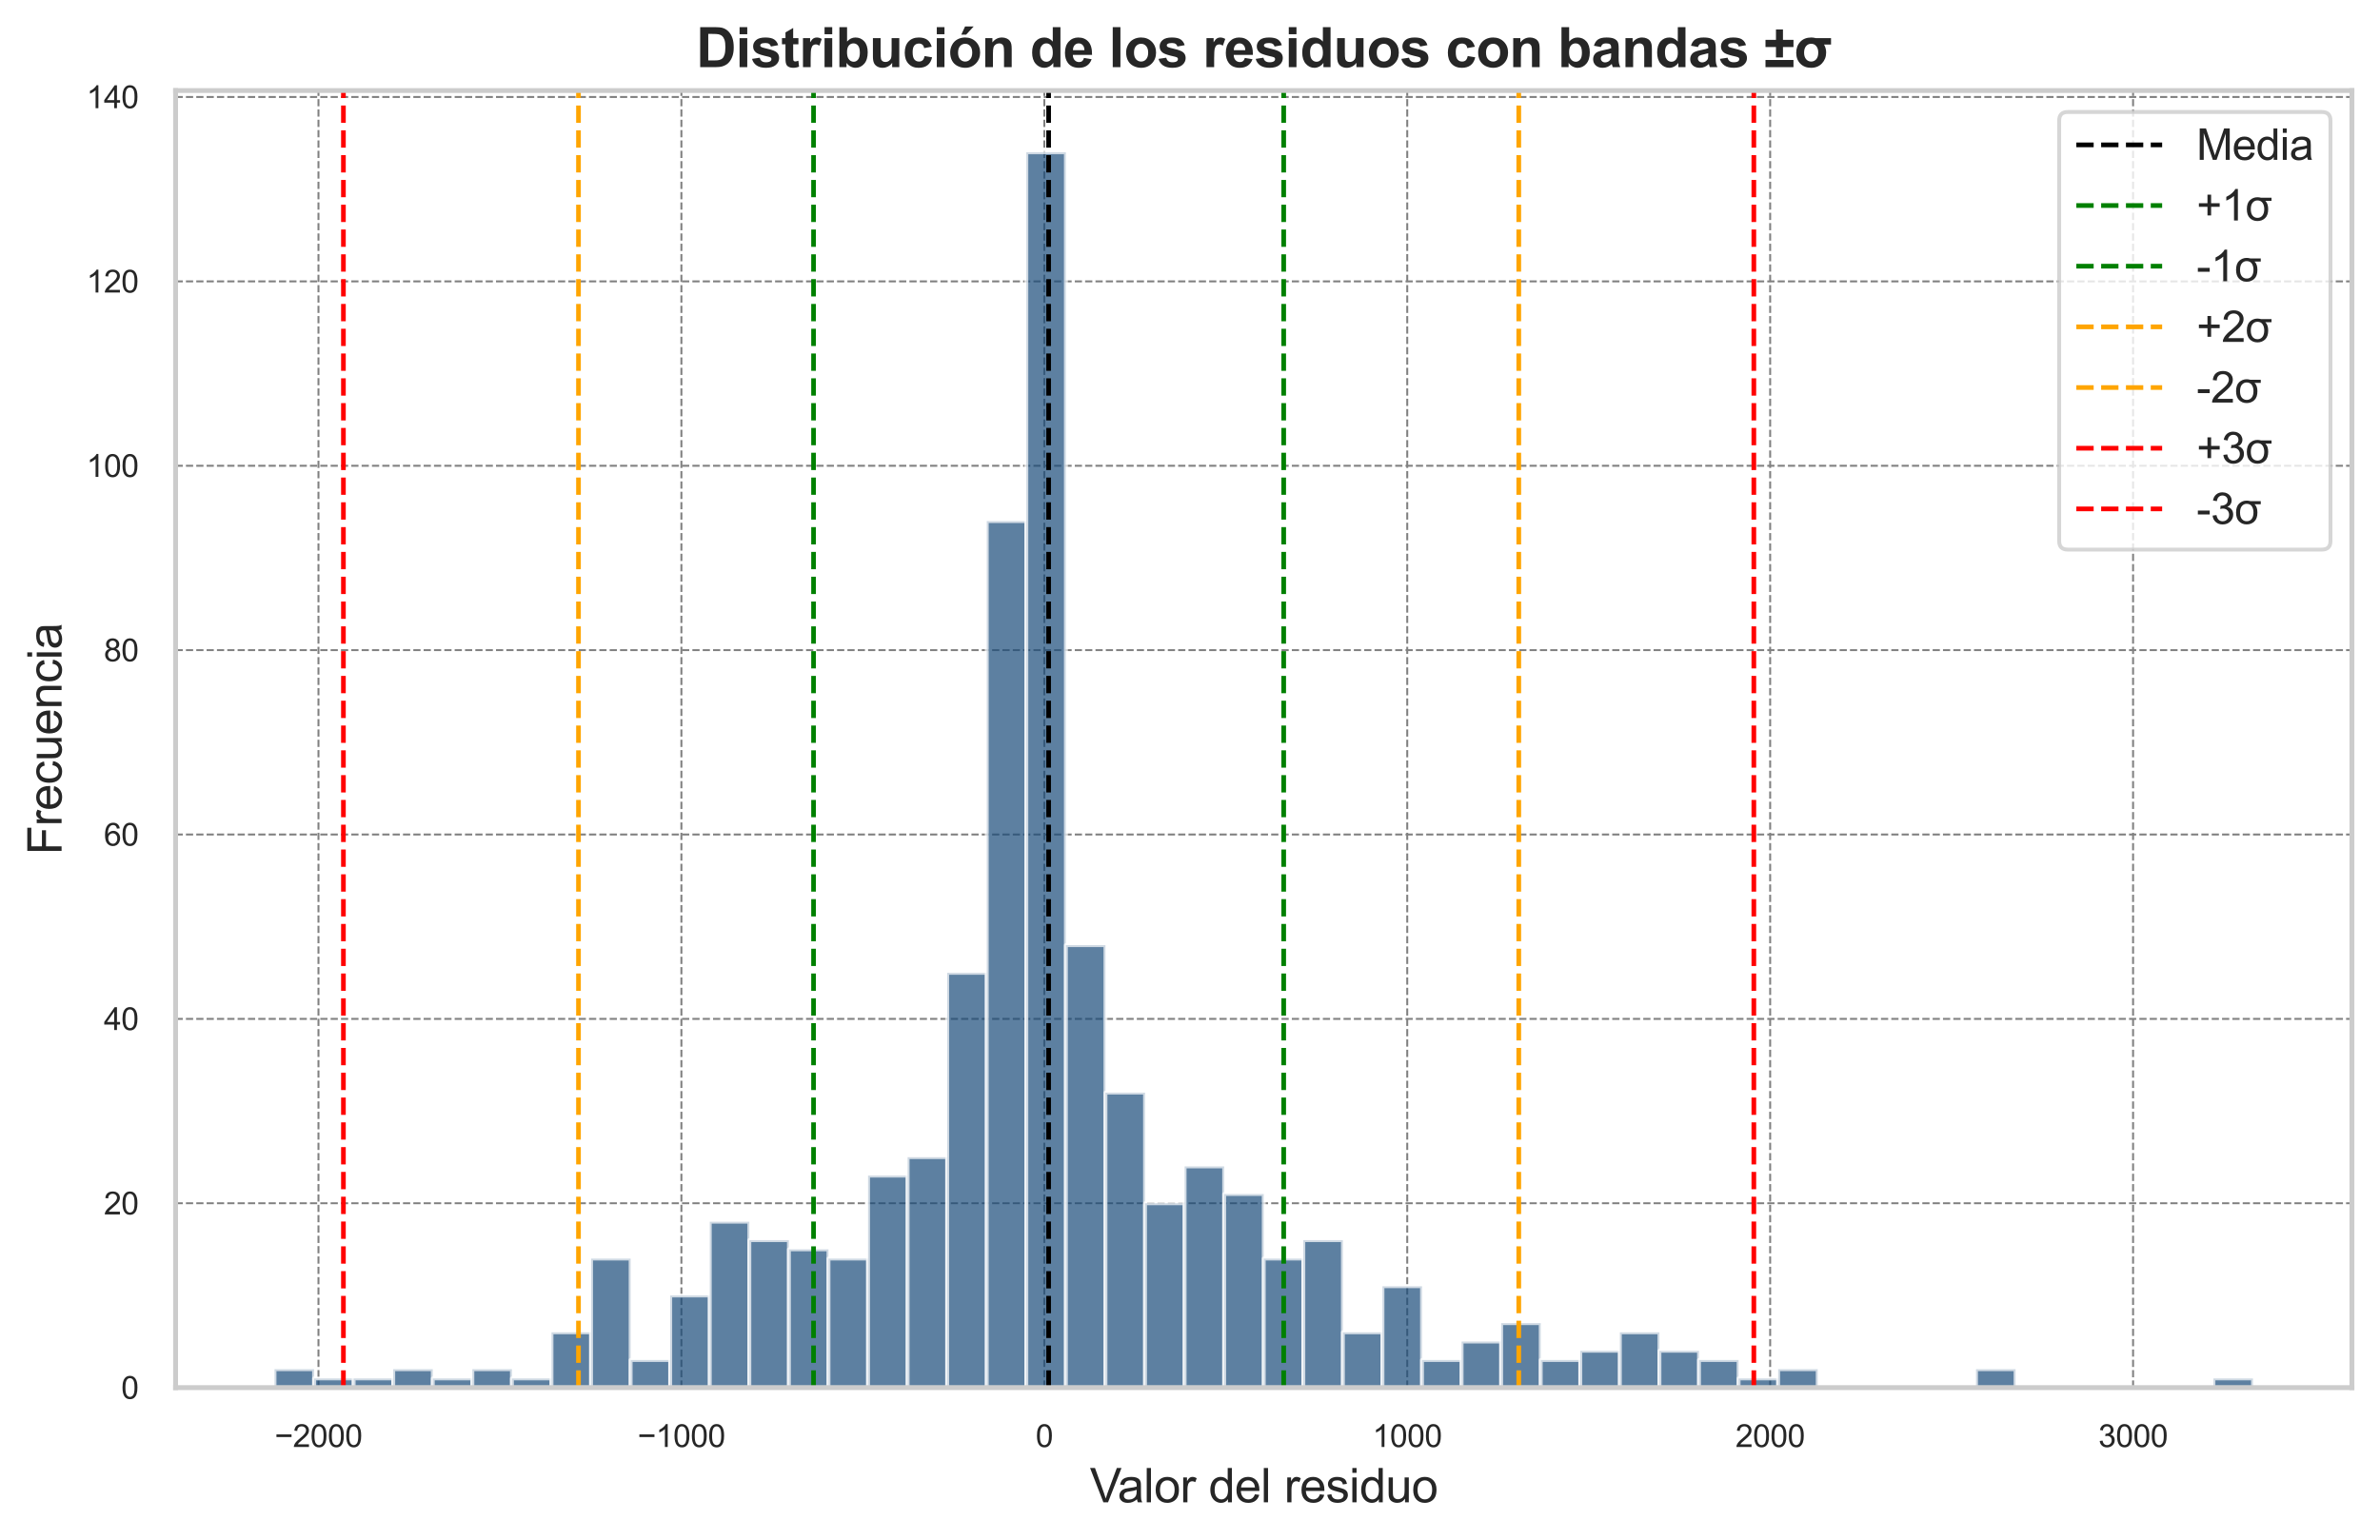 <?xml version="1.0" encoding="utf-8" standalone="no"?>
<!DOCTYPE svg PUBLIC "-//W3C//DTD SVG 1.1//EN"
  "http://www.w3.org/Graphics/SVG/1.1/DTD/svg11.dtd">
<svg xmlns:xlink="http://www.w3.org/1999/xlink" width="610.221pt" height="394.852pt" viewBox="0 0 610.221 394.852" xmlns="http://www.w3.org/2000/svg" version="1.1">
 <defs>
  <style type="text/css">*{stroke-linejoin: round; stroke-linecap: butt}</style>
 </defs>
 <g id="figure_1">
  <g id="patch_1">
   <path d="M 0 394.852 
L 610.221 394.852 
L 610.221 0 
L 0 0 
z
" style="fill: #ffffff"/>
  </g>
  <g id="axes_1">
   <g id="patch_2">
    <path d="M 45.021 355.861 
L 603.021 355.861 
L 603.021 23.221 
L 45.021 23.221 
z
" style="fill: #ffffff"/>
   </g>
   <g id="matplotlib.axis_1">
    <g id="xtick_1">
     <g id="line2d_1">
      <path d="M 81.655 355.861 
L 81.655 23.221 
" clip-path="url(#p33d69bfd7a)" style="fill: none; stroke-dasharray: 1.85,0.8; stroke-dashoffset: 0; stroke: #808080; stroke-width: 0.5"/>
     </g>
     <g id="text_1">
      <!-- −2000 -->
      <g style="fill: #262626" transform="translate(70.422 371.087) scale(0.08 -0.08)">
       <defs>
        <path id="ArialMT-2212" d="M 3381 1997 
L 356 1997 
L 356 2522 
L 3381 2522 
L 3381 1997 
z
" transform="scale(0.016)"/>
        <path id="ArialMT-32" d="M 3222 541 
L 3222 0 
L 194 0 
Q 188 203 259 391 
Q 375 700 629 1000 
Q 884 1300 1366 1694 
Q 2113 2306 2375 2664 
Q 2638 3022 2638 3341 
Q 2638 3675 2398 3904 
Q 2159 4134 1775 4134 
Q 1369 4134 1125 3890 
Q 881 3647 878 3216 
L 300 3275 
Q 359 3922 746 4261 
Q 1134 4600 1788 4600 
Q 2447 4600 2831 4234 
Q 3216 3869 3216 3328 
Q 3216 3053 3103 2787 
Q 2991 2522 2730 2228 
Q 2469 1934 1863 1422 
Q 1356 997 1212 845 
Q 1069 694 975 541 
L 3222 541 
z
" transform="scale(0.016)"/>
        <path id="ArialMT-30" d="M 266 2259 
Q 266 3072 433 3567 
Q 600 4063 929 4331 
Q 1259 4600 1759 4600 
Q 2128 4600 2406 4451 
Q 2684 4303 2865 4023 
Q 3047 3744 3150 3342 
Q 3253 2941 3253 2259 
Q 3253 1453 3087 958 
Q 2922 463 2592 192 
Q 2263 -78 1759 -78 
Q 1097 -78 719 397 
Q 266 969 266 2259 
z
M 844 2259 
Q 844 1131 1108 757 
Q 1372 384 1759 384 
Q 2147 384 2411 759 
Q 2675 1134 2675 2259 
Q 2675 3391 2411 3762 
Q 2147 4134 1753 4134 
Q 1366 4134 1134 3806 
Q 844 3388 844 2259 
z
" transform="scale(0.016)"/>
       </defs>
       <use xlink:href="#ArialMT-2212"/>
       <use xlink:href="#ArialMT-32" x="58.398"/>
       <use xlink:href="#ArialMT-30" x="114.014"/>
       <use xlink:href="#ArialMT-30" x="169.629"/>
       <use xlink:href="#ArialMT-30" x="225.244"/>
      </g>
     </g>
    </g>
    <g id="xtick_2">
     <g id="line2d_2">
      <path d="M 174.707 355.861 
L 174.707 23.221 
" clip-path="url(#p33d69bfd7a)" style="fill: none; stroke-dasharray: 1.85,0.8; stroke-dashoffset: 0; stroke: #808080; stroke-width: 0.5"/>
     </g>
     <g id="text_2">
      <!-- −1000 -->
      <g style="fill: #262626" transform="translate(163.473 371.087) scale(0.08 -0.08)">
       <defs>
        <path id="ArialMT-31" d="M 2384 0 
L 1822 0 
L 1822 3584 
Q 1619 3391 1289 3197 
Q 959 3003 697 2906 
L 697 3450 
Q 1169 3672 1522 3987 
Q 1875 4303 2022 4600 
L 2384 4600 
L 2384 0 
z
" transform="scale(0.016)"/>
       </defs>
       <use xlink:href="#ArialMT-2212"/>
       <use xlink:href="#ArialMT-31" x="58.398"/>
       <use xlink:href="#ArialMT-30" x="114.014"/>
       <use xlink:href="#ArialMT-30" x="169.629"/>
       <use xlink:href="#ArialMT-30" x="225.244"/>
      </g>
     </g>
    </g>
    <g id="xtick_3">
     <g id="line2d_3">
      <path d="M 267.758 355.861 
L 267.758 23.221 
" clip-path="url(#p33d69bfd7a)" style="fill: none; stroke-dasharray: 1.85,0.8; stroke-dashoffset: 0; stroke: #808080; stroke-width: 0.5"/>
     </g>
     <g id="text_3">
      <!-- 0 -->
      <g style="fill: #262626" transform="translate(265.533 371.087) scale(0.08 -0.08)">
       <use xlink:href="#ArialMT-30"/>
      </g>
     </g>
    </g>
    <g id="xtick_4">
     <g id="line2d_4">
      <path d="M 360.809 355.861 
L 360.809 23.221 
" clip-path="url(#p33d69bfd7a)" style="fill: none; stroke-dasharray: 1.85,0.8; stroke-dashoffset: 0; stroke: #808080; stroke-width: 0.5"/>
     </g>
     <g id="text_4">
      <!-- 1000 -->
      <g style="fill: #262626" transform="translate(351.911 371.087) scale(0.08 -0.08)">
       <use xlink:href="#ArialMT-31"/>
       <use xlink:href="#ArialMT-30" x="55.615"/>
       <use xlink:href="#ArialMT-30" x="111.23"/>
       <use xlink:href="#ArialMT-30" x="166.846"/>
      </g>
     </g>
    </g>
    <g id="xtick_5">
     <g id="line2d_5">
      <path d="M 453.86 355.861 
L 453.86 23.221 
" clip-path="url(#p33d69bfd7a)" style="fill: none; stroke-dasharray: 1.85,0.8; stroke-dashoffset: 0; stroke: #808080; stroke-width: 0.5"/>
     </g>
     <g id="text_5">
      <!-- 2000 -->
      <g style="fill: #262626" transform="translate(444.962 371.087) scale(0.08 -0.08)">
       <use xlink:href="#ArialMT-32"/>
       <use xlink:href="#ArialMT-30" x="55.615"/>
       <use xlink:href="#ArialMT-30" x="111.23"/>
       <use xlink:href="#ArialMT-30" x="166.846"/>
      </g>
     </g>
    </g>
    <g id="xtick_6">
     <g id="line2d_6">
      <path d="M 546.911 355.861 
L 546.911 23.221 
" clip-path="url(#p33d69bfd7a)" style="fill: none; stroke-dasharray: 1.85,0.8; stroke-dashoffset: 0; stroke: #808080; stroke-width: 0.5"/>
     </g>
     <g id="text_6">
      <!-- 3000 -->
      <g style="fill: #262626" transform="translate(538.014 371.087) scale(0.08 -0.08)">
       <defs>
        <path id="ArialMT-33" d="M 269 1209 
L 831 1284 
Q 928 806 1161 595 
Q 1394 384 1728 384 
Q 2125 384 2398 659 
Q 2672 934 2672 1341 
Q 2672 1728 2419 1979 
Q 2166 2231 1775 2231 
Q 1616 2231 1378 2169 
L 1441 2663 
Q 1497 2656 1531 2656 
Q 1891 2656 2178 2843 
Q 2466 3031 2466 3422 
Q 2466 3731 2256 3934 
Q 2047 4138 1716 4138 
Q 1388 4138 1169 3931 
Q 950 3725 888 3313 
L 325 3413 
Q 428 3978 793 4289 
Q 1159 4600 1703 4600 
Q 2078 4600 2393 4439 
Q 2709 4278 2876 4000 
Q 3044 3722 3044 3409 
Q 3044 3113 2884 2869 
Q 2725 2625 2413 2481 
Q 2819 2388 3044 2092 
Q 3269 1797 3269 1353 
Q 3269 753 2831 336 
Q 2394 -81 1725 -81 
Q 1122 -81 723 278 
Q 325 638 269 1209 
z
" transform="scale(0.016)"/>
       </defs>
       <use xlink:href="#ArialMT-33"/>
       <use xlink:href="#ArialMT-30" x="55.615"/>
       <use xlink:href="#ArialMT-30" x="111.23"/>
       <use xlink:href="#ArialMT-30" x="166.846"/>
      </g>
     </g>
    </g>
    <g id="text_7">
     <!-- Valor del residuo -->
     <g style="fill: #262626" transform="translate(279.44 385.267) scale(0.12 -0.12)">
      <defs>
       <path id="ArialMT-56" d="M 1803 0 
L 28 4581 
L 684 4581 
L 1875 1253 
Q 2019 853 2116 503 
Q 2222 878 2363 1253 
L 3600 4581 
L 4219 4581 
L 2425 0 
L 1803 0 
z
" transform="scale(0.016)"/>
       <path id="ArialMT-61" d="M 2588 409 
Q 2275 144 1986 34 
Q 1697 -75 1366 -75 
Q 819 -75 525 192 
Q 231 459 231 875 
Q 231 1119 342 1320 
Q 453 1522 633 1644 
Q 813 1766 1038 1828 
Q 1203 1872 1538 1913 
Q 2219 1994 2541 2106 
Q 2544 2222 2544 2253 
Q 2544 2597 2384 2738 
Q 2169 2928 1744 2928 
Q 1347 2928 1158 2789 
Q 969 2650 878 2297 
L 328 2372 
Q 403 2725 575 2942 
Q 747 3159 1072 3276 
Q 1397 3394 1825 3394 
Q 2250 3394 2515 3294 
Q 2781 3194 2906 3042 
Q 3031 2891 3081 2659 
Q 3109 2516 3109 2141 
L 3109 1391 
Q 3109 606 3145 398 
Q 3181 191 3288 0 
L 2700 0 
Q 2613 175 2588 409 
z
M 2541 1666 
Q 2234 1541 1622 1453 
Q 1275 1403 1131 1340 
Q 988 1278 909 1158 
Q 831 1038 831 891 
Q 831 666 1001 516 
Q 1172 366 1500 366 
Q 1825 366 2078 508 
Q 2331 650 2450 897 
Q 2541 1088 2541 1459 
L 2541 1666 
z
" transform="scale(0.016)"/>
       <path id="ArialMT-6c" d="M 409 0 
L 409 4581 
L 972 4581 
L 972 0 
L 409 0 
z
" transform="scale(0.016)"/>
       <path id="ArialMT-6f" d="M 213 1659 
Q 213 2581 725 3025 
Q 1153 3394 1769 3394 
Q 2453 3394 2887 2945 
Q 3322 2497 3322 1706 
Q 3322 1066 3130 698 
Q 2938 331 2570 128 
Q 2203 -75 1769 -75 
Q 1072 -75 642 372 
Q 213 819 213 1659 
z
M 791 1659 
Q 791 1022 1069 705 
Q 1347 388 1769 388 
Q 2188 388 2466 706 
Q 2744 1025 2744 1678 
Q 2744 2294 2464 2611 
Q 2184 2928 1769 2928 
Q 1347 2928 1069 2612 
Q 791 2297 791 1659 
z
" transform="scale(0.016)"/>
       <path id="ArialMT-72" d="M 416 0 
L 416 3319 
L 922 3319 
L 922 2816 
Q 1116 3169 1280 3281 
Q 1444 3394 1641 3394 
Q 1925 3394 2219 3213 
L 2025 2691 
Q 1819 2813 1613 2813 
Q 1428 2813 1281 2702 
Q 1134 2591 1072 2394 
Q 978 2094 978 1738 
L 978 0 
L 416 0 
z
" transform="scale(0.016)"/>
       <path id="ArialMT-20" transform="scale(0.016)"/>
       <path id="ArialMT-64" d="M 2575 0 
L 2575 419 
Q 2259 -75 1647 -75 
Q 1250 -75 917 144 
Q 584 363 401 755 
Q 219 1147 219 1656 
Q 219 2153 384 2558 
Q 550 2963 881 3178 
Q 1213 3394 1622 3394 
Q 1922 3394 2156 3267 
Q 2391 3141 2538 2938 
L 2538 4581 
L 3097 4581 
L 3097 0 
L 2575 0 
z
M 797 1656 
Q 797 1019 1065 703 
Q 1334 388 1700 388 
Q 2069 388 2326 689 
Q 2584 991 2584 1609 
Q 2584 2291 2321 2609 
Q 2059 2928 1675 2928 
Q 1300 2928 1048 2622 
Q 797 2316 797 1656 
z
" transform="scale(0.016)"/>
       <path id="ArialMT-65" d="M 2694 1069 
L 3275 997 
Q 3138 488 2766 206 
Q 2394 -75 1816 -75 
Q 1088 -75 661 373 
Q 234 822 234 1631 
Q 234 2469 665 2931 
Q 1097 3394 1784 3394 
Q 2450 3394 2872 2941 
Q 3294 2488 3294 1666 
Q 3294 1616 3291 1516 
L 816 1516 
Q 847 969 1125 678 
Q 1403 388 1819 388 
Q 2128 388 2347 550 
Q 2566 713 2694 1069 
z
M 847 1978 
L 2700 1978 
Q 2663 2397 2488 2606 
Q 2219 2931 1791 2931 
Q 1403 2931 1139 2672 
Q 875 2413 847 1978 
z
" transform="scale(0.016)"/>
       <path id="ArialMT-73" d="M 197 991 
L 753 1078 
Q 800 744 1014 566 
Q 1228 388 1613 388 
Q 2000 388 2187 545 
Q 2375 703 2375 916 
Q 2375 1106 2209 1216 
Q 2094 1291 1634 1406 
Q 1016 1563 777 1677 
Q 538 1791 414 1992 
Q 291 2194 291 2438 
Q 291 2659 392 2848 
Q 494 3038 669 3163 
Q 800 3259 1026 3326 
Q 1253 3394 1513 3394 
Q 1903 3394 2198 3281 
Q 2494 3169 2634 2976 
Q 2775 2784 2828 2463 
L 2278 2388 
Q 2241 2644 2061 2787 
Q 1881 2931 1553 2931 
Q 1166 2931 1000 2803 
Q 834 2675 834 2503 
Q 834 2394 903 2306 
Q 972 2216 1119 2156 
Q 1203 2125 1616 2013 
Q 2213 1853 2448 1751 
Q 2684 1650 2818 1456 
Q 2953 1263 2953 975 
Q 2953 694 2789 445 
Q 2625 197 2315 61 
Q 2006 -75 1616 -75 
Q 969 -75 630 194 
Q 291 463 197 991 
z
" transform="scale(0.016)"/>
       <path id="ArialMT-69" d="M 425 3934 
L 425 4581 
L 988 4581 
L 988 3934 
L 425 3934 
z
M 425 0 
L 425 3319 
L 988 3319 
L 988 0 
L 425 0 
z
" transform="scale(0.016)"/>
       <path id="ArialMT-75" d="M 2597 0 
L 2597 488 
Q 2209 -75 1544 -75 
Q 1250 -75 995 37 
Q 741 150 617 320 
Q 494 491 444 738 
Q 409 903 409 1263 
L 409 3319 
L 972 3319 
L 972 1478 
Q 972 1038 1006 884 
Q 1059 663 1231 536 
Q 1403 409 1656 409 
Q 1909 409 2131 539 
Q 2353 669 2445 892 
Q 2538 1116 2538 1541 
L 2538 3319 
L 3100 3319 
L 3100 0 
L 2597 0 
z
" transform="scale(0.016)"/>
      </defs>
      <use xlink:href="#ArialMT-56"/>
      <use xlink:href="#ArialMT-61" x="59.324"/>
      <use xlink:href="#ArialMT-6c" x="114.939"/>
      <use xlink:href="#ArialMT-6f" x="137.156"/>
      <use xlink:href="#ArialMT-72" x="192.771"/>
      <use xlink:href="#ArialMT-20" x="226.072"/>
      <use xlink:href="#ArialMT-64" x="253.855"/>
      <use xlink:href="#ArialMT-65" x="309.471"/>
      <use xlink:href="#ArialMT-6c" x="365.086"/>
      <use xlink:href="#ArialMT-20" x="387.303"/>
      <use xlink:href="#ArialMT-72" x="415.086"/>
      <use xlink:href="#ArialMT-65" x="448.387"/>
      <use xlink:href="#ArialMT-73" x="504.002"/>
      <use xlink:href="#ArialMT-69" x="554.002"/>
      <use xlink:href="#ArialMT-64" x="576.219"/>
      <use xlink:href="#ArialMT-75" x="631.834"/>
      <use xlink:href="#ArialMT-6f" x="687.449"/>
     </g>
    </g>
   </g>
   <g id="matplotlib.axis_2">
    <g id="ytick_1">
     <g id="line2d_7">
      <path d="M 45.021 355.861 
L 603.021 355.861 
" clip-path="url(#p33d69bfd7a)" style="fill: none; stroke-dasharray: 1.85,0.8; stroke-dashoffset: 0; stroke: #808080; stroke-width: 0.5"/>
     </g>
     <g id="text_8">
      <!-- 0 -->
      <g style="fill: #262626" transform="translate(31.072 358.724) scale(0.08 -0.08)">
       <use xlink:href="#ArialMT-30"/>
      </g>
     </g>
    </g>
    <g id="ytick_2">
     <g id="line2d_8">
      <path d="M 45.021 308.577 
L 603.021 308.577 
" clip-path="url(#p33d69bfd7a)" style="fill: none; stroke-dasharray: 1.85,0.8; stroke-dashoffset: 0; stroke: #808080; stroke-width: 0.5"/>
     </g>
     <g id="text_9">
      <!-- 20 -->
      <g style="fill: #262626" transform="translate(26.623 311.44) scale(0.08 -0.08)">
       <use xlink:href="#ArialMT-32"/>
       <use xlink:href="#ArialMT-30" x="55.615"/>
      </g>
     </g>
    </g>
    <g id="ytick_3">
     <g id="line2d_9">
      <path d="M 45.021 261.294 
L 603.021 261.294 
" clip-path="url(#p33d69bfd7a)" style="fill: none; stroke-dasharray: 1.85,0.8; stroke-dashoffset: 0; stroke: #808080; stroke-width: 0.5"/>
     </g>
     <g id="text_10">
      <!-- 40 -->
      <g style="fill: #262626" transform="translate(26.623 264.157) scale(0.08 -0.08)">
       <defs>
        <path id="ArialMT-34" d="M 2069 0 
L 2069 1097 
L 81 1097 
L 81 1613 
L 2172 4581 
L 2631 4581 
L 2631 1613 
L 3250 1613 
L 3250 1097 
L 2631 1097 
L 2631 0 
L 2069 0 
z
M 2069 1613 
L 2069 3678 
L 634 1613 
L 2069 1613 
z
" transform="scale(0.016)"/>
       </defs>
       <use xlink:href="#ArialMT-34"/>
       <use xlink:href="#ArialMT-30" x="55.615"/>
      </g>
     </g>
    </g>
    <g id="ytick_4">
     <g id="line2d_10">
      <path d="M 45.021 214.01 
L 603.021 214.01 
" clip-path="url(#p33d69bfd7a)" style="fill: none; stroke-dasharray: 1.85,0.8; stroke-dashoffset: 0; stroke: #808080; stroke-width: 0.5"/>
     </g>
     <g id="text_11">
      <!-- 60 -->
      <g style="fill: #262626" transform="translate(26.623 216.873) scale(0.08 -0.08)">
       <defs>
        <path id="ArialMT-36" d="M 3184 3459 
L 2625 3416 
Q 2550 3747 2413 3897 
Q 2184 4138 1850 4138 
Q 1581 4138 1378 3988 
Q 1113 3794 959 3422 
Q 806 3050 800 2363 
Q 1003 2672 1297 2822 
Q 1591 2972 1913 2972 
Q 2475 2972 2870 2558 
Q 3266 2144 3266 1488 
Q 3266 1056 3080 686 
Q 2894 316 2569 119 
Q 2244 -78 1831 -78 
Q 1128 -78 684 439 
Q 241 956 241 2144 
Q 241 3472 731 4075 
Q 1159 4600 1884 4600 
Q 2425 4600 2770 4297 
Q 3116 3994 3184 3459 
z
M 888 1484 
Q 888 1194 1011 928 
Q 1134 663 1356 523 
Q 1578 384 1822 384 
Q 2178 384 2434 671 
Q 2691 959 2691 1453 
Q 2691 1928 2437 2201 
Q 2184 2475 1800 2475 
Q 1419 2475 1153 2201 
Q 888 1928 888 1484 
z
" transform="scale(0.016)"/>
       </defs>
       <use xlink:href="#ArialMT-36"/>
       <use xlink:href="#ArialMT-30" x="55.615"/>
      </g>
     </g>
    </g>
    <g id="ytick_5">
     <g id="line2d_11">
      <path d="M 45.021 166.727 
L 603.021 166.727 
" clip-path="url(#p33d69bfd7a)" style="fill: none; stroke-dasharray: 1.85,0.8; stroke-dashoffset: 0; stroke: #808080; stroke-width: 0.5"/>
     </g>
     <g id="text_12">
      <!-- 80 -->
      <g style="fill: #262626" transform="translate(26.623 169.59) scale(0.08 -0.08)">
       <defs>
        <path id="ArialMT-38" d="M 1131 2484 
Q 781 2613 612 2850 
Q 444 3088 444 3419 
Q 444 3919 803 4259 
Q 1163 4600 1759 4600 
Q 2359 4600 2725 4251 
Q 3091 3903 3091 3403 
Q 3091 3084 2923 2848 
Q 2756 2613 2416 2484 
Q 2838 2347 3058 2040 
Q 3278 1734 3278 1309 
Q 3278 722 2862 322 
Q 2447 -78 1769 -78 
Q 1091 -78 675 323 
Q 259 725 259 1325 
Q 259 1772 486 2073 
Q 713 2375 1131 2484 
z
M 1019 3438 
Q 1019 3113 1228 2906 
Q 1438 2700 1772 2700 
Q 2097 2700 2305 2904 
Q 2513 3109 2513 3406 
Q 2513 3716 2298 3927 
Q 2084 4138 1766 4138 
Q 1444 4138 1231 3931 
Q 1019 3725 1019 3438 
z
M 838 1322 
Q 838 1081 952 856 
Q 1066 631 1291 507 
Q 1516 384 1775 384 
Q 2178 384 2440 643 
Q 2703 903 2703 1303 
Q 2703 1709 2433 1975 
Q 2163 2241 1756 2241 
Q 1359 2241 1098 1978 
Q 838 1716 838 1322 
z
" transform="scale(0.016)"/>
       </defs>
       <use xlink:href="#ArialMT-38"/>
       <use xlink:href="#ArialMT-30" x="55.615"/>
      </g>
     </g>
    </g>
    <g id="ytick_6">
     <g id="line2d_12">
      <path d="M 45.021 119.443 
L 603.021 119.443 
" clip-path="url(#p33d69bfd7a)" style="fill: none; stroke-dasharray: 1.85,0.8; stroke-dashoffset: 0; stroke: #808080; stroke-width: 0.5"/>
     </g>
     <g id="text_13">
      <!-- 100 -->
      <g style="fill: #262626" transform="translate(22.174 122.306) scale(0.08 -0.08)">
       <use xlink:href="#ArialMT-31"/>
       <use xlink:href="#ArialMT-30" x="55.615"/>
       <use xlink:href="#ArialMT-30" x="111.23"/>
      </g>
     </g>
    </g>
    <g id="ytick_7">
     <g id="line2d_13">
      <path d="M 45.021 72.159 
L 603.021 72.159 
" clip-path="url(#p33d69bfd7a)" style="fill: none; stroke-dasharray: 1.85,0.8; stroke-dashoffset: 0; stroke: #808080; stroke-width: 0.5"/>
     </g>
     <g id="text_14">
      <!-- 120 -->
      <g style="fill: #262626" transform="translate(22.174 75.023) scale(0.08 -0.08)">
       <use xlink:href="#ArialMT-31"/>
       <use xlink:href="#ArialMT-32" x="55.615"/>
       <use xlink:href="#ArialMT-30" x="111.23"/>
      </g>
     </g>
    </g>
    <g id="ytick_8">
     <g id="line2d_14">
      <path d="M 45.021 24.876 
L 603.021 24.876 
" clip-path="url(#p33d69bfd7a)" style="fill: none; stroke-dasharray: 1.85,0.8; stroke-dashoffset: 0; stroke: #808080; stroke-width: 0.5"/>
     </g>
     <g id="text_15">
      <!-- 140 -->
      <g style="fill: #262626" transform="translate(22.174 27.739) scale(0.08 -0.08)">
       <use xlink:href="#ArialMT-31"/>
       <use xlink:href="#ArialMT-34" x="55.615"/>
       <use xlink:href="#ArialMT-30" x="111.23"/>
      </g>
     </g>
    </g>
    <g id="text_16">
     <!-- Frecuencia -->
     <g style="fill: #262626" transform="translate(15.789 219.219) rotate(-90) scale(0.12 -0.12)">
      <defs>
       <path id="ArialMT-46" d="M 525 0 
L 525 4581 
L 3616 4581 
L 3616 4041 
L 1131 4041 
L 1131 2622 
L 3281 2622 
L 3281 2081 
L 1131 2081 
L 1131 0 
L 525 0 
z
" transform="scale(0.016)"/>
       <path id="ArialMT-63" d="M 2588 1216 
L 3141 1144 
Q 3050 572 2676 248 
Q 2303 -75 1759 -75 
Q 1078 -75 664 370 
Q 250 816 250 1647 
Q 250 2184 428 2587 
Q 606 2991 970 3192 
Q 1334 3394 1763 3394 
Q 2303 3394 2647 3120 
Q 2991 2847 3088 2344 
L 2541 2259 
Q 2463 2594 2264 2762 
Q 2066 2931 1784 2931 
Q 1359 2931 1093 2626 
Q 828 2322 828 1663 
Q 828 994 1084 691 
Q 1341 388 1753 388 
Q 2084 388 2306 591 
Q 2528 794 2588 1216 
z
" transform="scale(0.016)"/>
       <path id="ArialMT-6e" d="M 422 0 
L 422 3319 
L 928 3319 
L 928 2847 
Q 1294 3394 1984 3394 
Q 2284 3394 2536 3286 
Q 2788 3178 2913 3003 
Q 3038 2828 3088 2588 
Q 3119 2431 3119 2041 
L 3119 0 
L 2556 0 
L 2556 2019 
Q 2556 2363 2490 2533 
Q 2425 2703 2258 2804 
Q 2091 2906 1866 2906 
Q 1506 2906 1245 2678 
Q 984 2450 984 1813 
L 984 0 
L 422 0 
z
" transform="scale(0.016)"/>
      </defs>
      <use xlink:href="#ArialMT-46"/>
      <use xlink:href="#ArialMT-72" x="61.084"/>
      <use xlink:href="#ArialMT-65" x="94.385"/>
      <use xlink:href="#ArialMT-63" x="150"/>
      <use xlink:href="#ArialMT-75" x="200"/>
      <use xlink:href="#ArialMT-65" x="255.615"/>
      <use xlink:href="#ArialMT-6e" x="311.23"/>
      <use xlink:href="#ArialMT-63" x="366.846"/>
      <use xlink:href="#ArialMT-69" x="416.846"/>
      <use xlink:href="#ArialMT-61" x="439.062"/>
     </g>
    </g>
   </g>
   <g id="patch_3">
    <path d="M 70.384 355.861 
L 80.53 355.861 
L 80.53 351.133 
L 70.384 351.133 
z
" clip-path="url(#p33d69bfd7a)" style="fill: #194a7a; opacity: 0.7; stroke: #ffffff; stroke-linejoin: miter"/>
   </g>
   <g id="patch_4">
    <path d="M 80.53 355.861 
L 90.675 355.861 
L 90.675 353.497 
L 80.53 353.497 
z
" clip-path="url(#p33d69bfd7a)" style="fill: #194a7a; opacity: 0.7; stroke: #ffffff; stroke-linejoin: miter"/>
   </g>
   <g id="patch_5">
    <path d="M 90.675 355.861 
L 100.821 355.861 
L 100.821 353.497 
L 90.675 353.497 
z
" clip-path="url(#p33d69bfd7a)" style="fill: #194a7a; opacity: 0.7; stroke: #ffffff; stroke-linejoin: miter"/>
   </g>
   <g id="patch_6">
    <path d="M 100.821 355.861 
L 110.966 355.861 
L 110.966 351.133 
L 100.821 351.133 
z
" clip-path="url(#p33d69bfd7a)" style="fill: #194a7a; opacity: 0.7; stroke: #ffffff; stroke-linejoin: miter"/>
   </g>
   <g id="patch_7">
    <path d="M 110.966 355.861 
L 121.112 355.861 
L 121.112 353.497 
L 110.966 353.497 
z
" clip-path="url(#p33d69bfd7a)" style="fill: #194a7a; opacity: 0.7; stroke: #ffffff; stroke-linejoin: miter"/>
   </g>
   <g id="patch_8">
    <path d="M 121.112 355.861 
L 131.257 355.861 
L 131.257 351.133 
L 121.112 351.133 
z
" clip-path="url(#p33d69bfd7a)" style="fill: #194a7a; opacity: 0.7; stroke: #ffffff; stroke-linejoin: miter"/>
   </g>
   <g id="patch_9">
    <path d="M 131.257 355.861 
L 141.402 355.861 
L 141.402 353.497 
L 131.257 353.497 
z
" clip-path="url(#p33d69bfd7a)" style="fill: #194a7a; opacity: 0.7; stroke: #ffffff; stroke-linejoin: miter"/>
   </g>
   <g id="patch_10">
    <path d="M 141.402 355.861 
L 151.548 355.861 
L 151.548 341.676 
L 141.402 341.676 
z
" clip-path="url(#p33d69bfd7a)" style="fill: #194a7a; opacity: 0.7; stroke: #ffffff; stroke-linejoin: miter"/>
   </g>
   <g id="patch_11">
    <path d="M 151.548 355.861 
L 161.693 355.861 
L 161.693 322.762 
L 151.548 322.762 
z
" clip-path="url(#p33d69bfd7a)" style="fill: #194a7a; opacity: 0.7; stroke: #ffffff; stroke-linejoin: miter"/>
   </g>
   <g id="patch_12">
    <path d="M 161.693 355.861 
L 171.839 355.861 
L 171.839 348.768 
L 161.693 348.768 
z
" clip-path="url(#p33d69bfd7a)" style="fill: #194a7a; opacity: 0.7; stroke: #ffffff; stroke-linejoin: miter"/>
   </g>
   <g id="patch_13">
    <path d="M 171.839 355.861 
L 181.984 355.861 
L 181.984 332.219 
L 171.839 332.219 
z
" clip-path="url(#p33d69bfd7a)" style="fill: #194a7a; opacity: 0.7; stroke: #ffffff; stroke-linejoin: miter"/>
   </g>
   <g id="patch_14">
    <path d="M 181.984 355.861 
L 192.13 355.861 
L 192.13 313.306 
L 181.984 313.306 
z
" clip-path="url(#p33d69bfd7a)" style="fill: #194a7a; opacity: 0.7; stroke: #ffffff; stroke-linejoin: miter"/>
   </g>
   <g id="patch_15">
    <path d="M 192.13 355.861 
L 202.275 355.861 
L 202.275 318.034 
L 192.13 318.034 
z
" clip-path="url(#p33d69bfd7a)" style="fill: #194a7a; opacity: 0.7; stroke: #ffffff; stroke-linejoin: miter"/>
   </g>
   <g id="patch_16">
    <path d="M 202.275 355.861 
L 212.421 355.861 
L 212.421 320.398 
L 202.275 320.398 
z
" clip-path="url(#p33d69bfd7a)" style="fill: #194a7a; opacity: 0.7; stroke: #ffffff; stroke-linejoin: miter"/>
   </g>
   <g id="patch_17">
    <path d="M 212.421 355.861 
L 222.566 355.861 
L 222.566 322.762 
L 212.421 322.762 
z
" clip-path="url(#p33d69bfd7a)" style="fill: #194a7a; opacity: 0.7; stroke: #ffffff; stroke-linejoin: miter"/>
   </g>
   <g id="patch_18">
    <path d="M 222.566 355.861 
L 232.712 355.861 
L 232.712 301.485 
L 222.566 301.485 
z
" clip-path="url(#p33d69bfd7a)" style="fill: #194a7a; opacity: 0.7; stroke: #ffffff; stroke-linejoin: miter"/>
   </g>
   <g id="patch_19">
    <path d="M 232.712 355.861 
L 242.857 355.861 
L 242.857 296.756 
L 232.712 296.756 
z
" clip-path="url(#p33d69bfd7a)" style="fill: #194a7a; opacity: 0.7; stroke: #ffffff; stroke-linejoin: miter"/>
   </g>
   <g id="patch_20">
    <path d="M 242.857 355.861 
L 253.002 355.861 
L 253.002 249.473 
L 242.857 249.473 
z
" clip-path="url(#p33d69bfd7a)" style="fill: #194a7a; opacity: 0.7; stroke: #ffffff; stroke-linejoin: miter"/>
   </g>
   <g id="patch_21">
    <path d="M 253.002 355.861 
L 263.148 355.861 
L 263.148 133.628 
L 253.002 133.628 
z
" clip-path="url(#p33d69bfd7a)" style="fill: #194a7a; opacity: 0.7; stroke: #ffffff; stroke-linejoin: miter"/>
   </g>
   <g id="patch_22">
    <path d="M 263.148 355.861 
L 273.293 355.861 
L 273.293 39.061 
L 263.148 39.061 
z
" clip-path="url(#p33d69bfd7a)" style="fill: #194a7a; opacity: 0.7; stroke: #ffffff; stroke-linejoin: miter"/>
   </g>
   <g id="patch_23">
    <path d="M 273.293 355.861 
L 283.439 355.861 
L 283.439 242.38 
L 273.293 242.38 
z
" clip-path="url(#p33d69bfd7a)" style="fill: #194a7a; opacity: 0.7; stroke: #ffffff; stroke-linejoin: miter"/>
   </g>
   <g id="patch_24">
    <path d="M 283.439 355.861 
L 293.584 355.861 
L 293.584 280.207 
L 283.439 280.207 
z
" clip-path="url(#p33d69bfd7a)" style="fill: #194a7a; opacity: 0.7; stroke: #ffffff; stroke-linejoin: miter"/>
   </g>
   <g id="patch_25">
    <path d="M 293.584 355.861 
L 303.73 355.861 
L 303.73 308.577 
L 293.584 308.577 
z
" clip-path="url(#p33d69bfd7a)" style="fill: #194a7a; opacity: 0.7; stroke: #ffffff; stroke-linejoin: miter"/>
   </g>
   <g id="patch_26">
    <path d="M 303.73 355.861 
L 313.875 355.861 
L 313.875 299.121 
L 303.73 299.121 
z
" clip-path="url(#p33d69bfd7a)" style="fill: #194a7a; opacity: 0.7; stroke: #ffffff; stroke-linejoin: miter"/>
   </g>
   <g id="patch_27">
    <path d="M 313.875 355.861 
L 324.021 355.861 
L 324.021 306.213 
L 313.875 306.213 
z
" clip-path="url(#p33d69bfd7a)" style="fill: #194a7a; opacity: 0.7; stroke: #ffffff; stroke-linejoin: miter"/>
   </g>
   <g id="patch_28">
    <path d="M 324.021 355.861 
L 334.166 355.861 
L 334.166 322.762 
L 324.021 322.762 
z
" clip-path="url(#p33d69bfd7a)" style="fill: #194a7a; opacity: 0.7; stroke: #ffffff; stroke-linejoin: miter"/>
   </g>
   <g id="patch_29">
    <path d="M 334.166 355.861 
L 344.312 355.861 
L 344.312 318.034 
L 334.166 318.034 
z
" clip-path="url(#p33d69bfd7a)" style="fill: #194a7a; opacity: 0.7; stroke: #ffffff; stroke-linejoin: miter"/>
   </g>
   <g id="patch_30">
    <path d="M 344.312 355.861 
L 354.457 355.861 
L 354.457 341.676 
L 344.312 341.676 
z
" clip-path="url(#p33d69bfd7a)" style="fill: #194a7a; opacity: 0.7; stroke: #ffffff; stroke-linejoin: miter"/>
   </g>
   <g id="patch_31">
    <path d="M 354.457 355.861 
L 364.602 355.861 
L 364.602 329.855 
L 354.457 329.855 
z
" clip-path="url(#p33d69bfd7a)" style="fill: #194a7a; opacity: 0.7; stroke: #ffffff; stroke-linejoin: miter"/>
   </g>
   <g id="patch_32">
    <path d="M 364.602 355.861 
L 374.748 355.861 
L 374.748 348.768 
L 364.602 348.768 
z
" clip-path="url(#p33d69bfd7a)" style="fill: #194a7a; opacity: 0.7; stroke: #ffffff; stroke-linejoin: miter"/>
   </g>
   <g id="patch_33">
    <path d="M 374.748 355.861 
L 384.893 355.861 
L 384.893 344.04 
L 374.748 344.04 
z
" clip-path="url(#p33d69bfd7a)" style="fill: #194a7a; opacity: 0.7; stroke: #ffffff; stroke-linejoin: miter"/>
   </g>
   <g id="patch_34">
    <path d="M 384.893 355.861 
L 395.039 355.861 
L 395.039 339.312 
L 384.893 339.312 
z
" clip-path="url(#p33d69bfd7a)" style="fill: #194a7a; opacity: 0.7; stroke: #ffffff; stroke-linejoin: miter"/>
   </g>
   <g id="patch_35">
    <path d="M 395.039 355.861 
L 405.184 355.861 
L 405.184 348.768 
L 395.039 348.768 
z
" clip-path="url(#p33d69bfd7a)" style="fill: #194a7a; opacity: 0.7; stroke: #ffffff; stroke-linejoin: miter"/>
   </g>
   <g id="patch_36">
    <path d="M 405.184 355.861 
L 415.33 355.861 
L 415.33 346.404 
L 405.184 346.404 
z
" clip-path="url(#p33d69bfd7a)" style="fill: #194a7a; opacity: 0.7; stroke: #ffffff; stroke-linejoin: miter"/>
   </g>
   <g id="patch_37">
    <path d="M 415.33 355.861 
L 425.475 355.861 
L 425.475 341.676 
L 415.33 341.676 
z
" clip-path="url(#p33d69bfd7a)" style="fill: #194a7a; opacity: 0.7; stroke: #ffffff; stroke-linejoin: miter"/>
   </g>
   <g id="patch_38">
    <path d="M 425.475 355.861 
L 435.621 355.861 
L 435.621 346.404 
L 425.475 346.404 
z
" clip-path="url(#p33d69bfd7a)" style="fill: #194a7a; opacity: 0.7; stroke: #ffffff; stroke-linejoin: miter"/>
   </g>
   <g id="patch_39">
    <path d="M 435.621 355.861 
L 445.766 355.861 
L 445.766 348.768 
L 435.621 348.768 
z
" clip-path="url(#p33d69bfd7a)" style="fill: #194a7a; opacity: 0.7; stroke: #ffffff; stroke-linejoin: miter"/>
   </g>
   <g id="patch_40">
    <path d="M 445.766 355.861 
L 455.912 355.861 
L 455.912 353.497 
L 445.766 353.497 
z
" clip-path="url(#p33d69bfd7a)" style="fill: #194a7a; opacity: 0.7; stroke: #ffffff; stroke-linejoin: miter"/>
   </g>
   <g id="patch_41">
    <path d="M 455.912 355.861 
L 466.057 355.861 
L 466.057 351.133 
L 455.912 351.133 
z
" clip-path="url(#p33d69bfd7a)" style="fill: #194a7a; opacity: 0.7; stroke: #ffffff; stroke-linejoin: miter"/>
   </g>
   <g id="patch_42">
    <path d="M 466.057 355.861 
L 476.202 355.861 
L 476.202 355.861 
L 466.057 355.861 
z
" clip-path="url(#p33d69bfd7a)" style="fill: #194a7a; opacity: 0.7; stroke: #ffffff; stroke-linejoin: miter"/>
   </g>
   <g id="patch_43">
    <path d="M 476.202 355.861 
L 486.348 355.861 
L 486.348 355.861 
L 476.202 355.861 
z
" clip-path="url(#p33d69bfd7a)" style="fill: #194a7a; opacity: 0.7; stroke: #ffffff; stroke-linejoin: miter"/>
   </g>
   <g id="patch_44">
    <path d="M 486.348 355.861 
L 496.493 355.861 
L 496.493 355.861 
L 486.348 355.861 
z
" clip-path="url(#p33d69bfd7a)" style="fill: #194a7a; opacity: 0.7; stroke: #ffffff; stroke-linejoin: miter"/>
   </g>
   <g id="patch_45">
    <path d="M 496.493 355.861 
L 506.639 355.861 
L 506.639 355.861 
L 496.493 355.861 
z
" clip-path="url(#p33d69bfd7a)" style="fill: #194a7a; opacity: 0.7; stroke: #ffffff; stroke-linejoin: miter"/>
   </g>
   <g id="patch_46">
    <path d="M 506.639 355.861 
L 516.784 355.861 
L 516.784 351.133 
L 506.639 351.133 
z
" clip-path="url(#p33d69bfd7a)" style="fill: #194a7a; opacity: 0.7; stroke: #ffffff; stroke-linejoin: miter"/>
   </g>
   <g id="patch_47">
    <path d="M 516.784 355.861 
L 526.93 355.861 
L 526.93 355.861 
L 516.784 355.861 
z
" clip-path="url(#p33d69bfd7a)" style="fill: #194a7a; opacity: 0.7; stroke: #ffffff; stroke-linejoin: miter"/>
   </g>
   <g id="patch_48">
    <path d="M 526.93 355.861 
L 537.075 355.861 
L 537.075 355.861 
L 526.93 355.861 
z
" clip-path="url(#p33d69bfd7a)" style="fill: #194a7a; opacity: 0.7; stroke: #ffffff; stroke-linejoin: miter"/>
   </g>
   <g id="patch_49">
    <path d="M 537.075 355.861 
L 547.221 355.861 
L 547.221 355.861 
L 537.075 355.861 
z
" clip-path="url(#p33d69bfd7a)" style="fill: #194a7a; opacity: 0.7; stroke: #ffffff; stroke-linejoin: miter"/>
   </g>
   <g id="patch_50">
    <path d="M 547.221 355.861 
L 557.366 355.861 
L 557.366 355.861 
L 547.221 355.861 
z
" clip-path="url(#p33d69bfd7a)" style="fill: #194a7a; opacity: 0.7; stroke: #ffffff; stroke-linejoin: miter"/>
   </g>
   <g id="patch_51">
    <path d="M 557.366 355.861 
L 567.512 355.861 
L 567.512 355.861 
L 557.366 355.861 
z
" clip-path="url(#p33d69bfd7a)" style="fill: #194a7a; opacity: 0.7; stroke: #ffffff; stroke-linejoin: miter"/>
   </g>
   <g id="patch_52">
    <path d="M 567.512 355.861 
L 577.657 355.861 
L 577.657 353.497 
L 567.512 353.497 
z
" clip-path="url(#p33d69bfd7a)" style="fill: #194a7a; opacity: 0.7; stroke: #ffffff; stroke-linejoin: miter"/>
   </g>
   <g id="line2d_15">
    <path d="M 268.863 355.861 
L 268.863 23.221 
" clip-path="url(#p33d69bfd7a)" style="fill: none; stroke-dasharray: 4.44,1.92; stroke-dashoffset: 0; stroke: #000000; stroke-width: 1.2"/>
   </g>
   <g id="line2d_16">
    <path d="M 329.133 355.861 
L 329.133 23.221 
" clip-path="url(#p33d69bfd7a)" style="fill: none; stroke-dasharray: 4.44,1.92; stroke-dashoffset: 0; stroke: #008000; stroke-width: 1.2"/>
   </g>
   <g id="line2d_17">
    <path d="M 208.592 355.861 
L 208.592 23.221 
" clip-path="url(#p33d69bfd7a)" style="fill: none; stroke-dasharray: 4.44,1.92; stroke-dashoffset: 0; stroke: #008000; stroke-width: 1.2"/>
   </g>
   <g id="line2d_18">
    <path d="M 389.404 355.861 
L 389.404 23.221 
" clip-path="url(#p33d69bfd7a)" style="fill: none; stroke-dasharray: 4.44,1.92; stroke-dashoffset: 0; stroke: #ffa500; stroke-width: 1.2"/>
   </g>
   <g id="line2d_19">
    <path d="M 148.321 355.861 
L 148.321 23.221 
" clip-path="url(#p33d69bfd7a)" style="fill: none; stroke-dasharray: 4.44,1.92; stroke-dashoffset: 0; stroke: #ffa500; stroke-width: 1.2"/>
   </g>
   <g id="line2d_20">
    <path d="M 449.675 355.861 
L 449.675 23.221 
" clip-path="url(#p33d69bfd7a)" style="fill: none; stroke-dasharray: 4.44,1.92; stroke-dashoffset: 0; stroke: #ff0000; stroke-width: 1.2"/>
   </g>
   <g id="line2d_21">
    <path d="M 88.051 355.861 
L 88.051 23.221 
" clip-path="url(#p33d69bfd7a)" style="fill: none; stroke-dasharray: 4.44,1.92; stroke-dashoffset: 0; stroke: #ff0000; stroke-width: 1.2"/>
   </g>
   <g id="patch_53">
    <path d="M 45.021 355.861 
L 45.021 23.221 
" style="fill: none; stroke: #cccccc; stroke-width: 1.25; stroke-linejoin: miter; stroke-linecap: square"/>
   </g>
   <g id="patch_54">
    <path d="M 603.021 355.861 
L 603.021 23.221 
" style="fill: none; stroke: #cccccc; stroke-width: 1.25; stroke-linejoin: miter; stroke-linecap: square"/>
   </g>
   <g id="patch_55">
    <path d="M 45.021 355.861 
L 603.021 355.861 
" style="fill: none; stroke: #cccccc; stroke-width: 1.25; stroke-linejoin: miter; stroke-linecap: square"/>
   </g>
   <g id="patch_56">
    <path d="M 45.021 23.221 
L 603.021 23.221 
" style="fill: none; stroke: #cccccc; stroke-width: 1.25; stroke-linejoin: miter; stroke-linecap: square"/>
   </g>
   <g id="text_17">
    <!-- Distribución de los residuos con bandas ±σ -->
    <g style="fill: #262626" transform="translate(178.487 17.221) scale(0.14 -0.14)">
     <defs>
      <path id="Arial-BoldMT-44" d="M 463 4581 
L 2153 4581 
Q 2725 4581 3025 4494 
Q 3428 4375 3715 4072 
Q 4003 3769 4153 3330 
Q 4303 2891 4303 2247 
Q 4303 1681 4163 1272 
Q 3991 772 3672 463 
Q 3431 228 3022 97 
Q 2716 0 2203 0 
L 463 0 
L 463 4581 
z
M 1388 3806 
L 1388 772 
L 2078 772 
Q 2466 772 2638 816 
Q 2863 872 3011 1006 
Q 3159 1141 3253 1448 
Q 3347 1756 3347 2288 
Q 3347 2819 3253 3103 
Q 3159 3388 2990 3547 
Q 2822 3706 2563 3763 
Q 2369 3806 1803 3806 
L 1388 3806 
z
" transform="scale(0.016)"/>
      <path id="Arial-BoldMT-69" d="M 459 3769 
L 459 4581 
L 1338 4581 
L 1338 3769 
L 459 3769 
z
M 459 0 
L 459 3319 
L 1338 3319 
L 1338 0 
L 459 0 
z
" transform="scale(0.016)"/>
      <path id="Arial-BoldMT-73" d="M 150 947 
L 1031 1081 
Q 1088 825 1259 692 
Q 1431 559 1741 559 
Q 2081 559 2253 684 
Q 2369 772 2369 919 
Q 2369 1019 2306 1084 
Q 2241 1147 2013 1200 
Q 950 1434 666 1628 
Q 272 1897 272 2375 
Q 272 2806 612 3100 
Q 953 3394 1669 3394 
Q 2350 3394 2681 3172 
Q 3013 2950 3138 2516 
L 2309 2363 
Q 2256 2556 2107 2659 
Q 1959 2763 1684 2763 
Q 1338 2763 1188 2666 
Q 1088 2597 1088 2488 
Q 1088 2394 1175 2328 
Q 1294 2241 1995 2081 
Q 2697 1922 2975 1691 
Q 3250 1456 3250 1038 
Q 3250 581 2869 253 
Q 2488 -75 1741 -75 
Q 1063 -75 667 200 
Q 272 475 150 947 
z
" transform="scale(0.016)"/>
      <path id="Arial-BoldMT-74" d="M 1981 3319 
L 1981 2619 
L 1381 2619 
L 1381 1281 
Q 1381 875 1398 808 
Q 1416 741 1477 697 
Q 1538 653 1625 653 
Q 1747 653 1978 738 
L 2053 56 
Q 1747 -75 1359 -75 
Q 1122 -75 931 4 
Q 741 84 652 211 
Q 563 338 528 553 
Q 500 706 500 1172 
L 500 2619 
L 97 2619 
L 97 3319 
L 500 3319 
L 500 3978 
L 1381 4491 
L 1381 3319 
L 1981 3319 
z
" transform="scale(0.016)"/>
      <path id="Arial-BoldMT-72" d="M 1300 0 
L 422 0 
L 422 3319 
L 1238 3319 
L 1238 2847 
Q 1447 3181 1614 3287 
Q 1781 3394 1994 3394 
Q 2294 3394 2572 3228 
L 2300 2463 
Q 2078 2606 1888 2606 
Q 1703 2606 1575 2504 
Q 1447 2403 1373 2137 
Q 1300 1872 1300 1025 
L 1300 0 
z
" transform="scale(0.016)"/>
      <path id="Arial-BoldMT-62" d="M 422 0 
L 422 4581 
L 1300 4581 
L 1300 2931 
Q 1706 3394 2263 3394 
Q 2869 3394 3266 2955 
Q 3663 2516 3663 1694 
Q 3663 844 3258 384 
Q 2853 -75 2275 -75 
Q 1991 -75 1714 67 
Q 1438 209 1238 488 
L 1238 0 
L 422 0 
z
M 1294 1731 
Q 1294 1216 1456 969 
Q 1684 619 2063 619 
Q 2353 619 2558 867 
Q 2763 1116 2763 1650 
Q 2763 2219 2556 2470 
Q 2350 2722 2028 2722 
Q 1713 2722 1503 2476 
Q 1294 2231 1294 1731 
z
" transform="scale(0.016)"/>
      <path id="Arial-BoldMT-75" d="M 2644 0 
L 2644 497 
Q 2463 231 2167 78 
Q 1872 -75 1544 -75 
Q 1209 -75 943 72 
Q 678 219 559 484 
Q 441 750 441 1219 
L 441 3319 
L 1319 3319 
L 1319 1794 
Q 1319 1094 1367 936 
Q 1416 778 1544 686 
Q 1672 594 1869 594 
Q 2094 594 2272 717 
Q 2450 841 2515 1023 
Q 2581 1206 2581 1919 
L 2581 3319 
L 3459 3319 
L 3459 0 
L 2644 0 
z
" transform="scale(0.016)"/>
      <path id="Arial-BoldMT-63" d="M 3353 2338 
L 2488 2181 
Q 2444 2441 2289 2572 
Q 2134 2703 1888 2703 
Q 1559 2703 1364 2476 
Q 1169 2250 1169 1719 
Q 1169 1128 1367 884 
Q 1566 641 1900 641 
Q 2150 641 2309 783 
Q 2469 925 2534 1272 
L 3397 1125 
Q 3263 531 2881 228 
Q 2500 -75 1859 -75 
Q 1131 -75 698 384 
Q 266 844 266 1656 
Q 266 2478 700 2936 
Q 1134 3394 1875 3394 
Q 2481 3394 2839 3133 
Q 3197 2872 3353 2338 
z
" transform="scale(0.016)"/>
      <path id="Arial-BoldMT-f3" d="M 256 1706 
Q 256 2144 472 2553 
Q 688 2963 1083 3178 
Q 1478 3394 1966 3394 
Q 2719 3394 3200 2905 
Q 3681 2416 3681 1669 
Q 3681 916 3195 420 
Q 2709 -75 1972 -75 
Q 1516 -75 1102 131 
Q 688 338 472 736 
Q 256 1134 256 1706 
z
M 1156 1659 
Q 1156 1166 1390 903 
Q 1625 641 1969 641 
Q 2313 641 2545 903 
Q 2778 1166 2778 1666 
Q 2778 2153 2545 2415 
Q 2313 2678 1969 2678 
Q 1625 2678 1390 2415 
Q 1156 2153 1156 1659 
z
M 1528 3725 
L 1960 4659 
L 2944 4659 
L 2085 3725 
L 1528 3725 
z
" transform="scale(0.016)"/>
      <path id="Arial-BoldMT-6e" d="M 3478 0 
L 2600 0 
L 2600 1694 
Q 2600 2231 2544 2389 
Q 2488 2547 2361 2634 
Q 2234 2722 2056 2722 
Q 1828 2722 1647 2597 
Q 1466 2472 1398 2265 
Q 1331 2059 1331 1503 
L 1331 0 
L 453 0 
L 453 3319 
L 1269 3319 
L 1269 2831 
Q 1703 3394 2363 3394 
Q 2653 3394 2893 3289 
Q 3134 3184 3257 3021 
Q 3381 2859 3429 2653 
Q 3478 2447 3478 2063 
L 3478 0 
z
" transform="scale(0.016)"/>
      <path id="Arial-BoldMT-20" transform="scale(0.016)"/>
      <path id="Arial-BoldMT-64" d="M 3503 0 
L 2688 0 
L 2688 488 
Q 2484 203 2207 64 
Q 1931 -75 1650 -75 
Q 1078 -75 670 386 
Q 263 847 263 1672 
Q 263 2516 659 2955 
Q 1056 3394 1663 3394 
Q 2219 3394 2625 2931 
L 2625 4581 
L 3503 4581 
L 3503 0 
z
M 1159 1731 
Q 1159 1200 1306 963 
Q 1519 619 1900 619 
Q 2203 619 2415 876 
Q 2628 1134 2628 1647 
Q 2628 2219 2422 2470 
Q 2216 2722 1894 2722 
Q 1581 2722 1370 2473 
Q 1159 2225 1159 1731 
z
" transform="scale(0.016)"/>
      <path id="Arial-BoldMT-65" d="M 2381 1056 
L 3256 909 
Q 3088 428 2723 176 
Q 2359 -75 1813 -75 
Q 947 -75 531 491 
Q 203 944 203 1634 
Q 203 2459 634 2926 
Q 1066 3394 1725 3394 
Q 2466 3394 2894 2905 
Q 3322 2416 3303 1406 
L 1103 1406 
Q 1113 1016 1316 798 
Q 1519 581 1822 581 
Q 2028 581 2168 693 
Q 2309 806 2381 1056 
z
M 2431 1944 
Q 2422 2325 2234 2523 
Q 2047 2722 1778 2722 
Q 1491 2722 1303 2513 
Q 1116 2303 1119 1944 
L 2431 1944 
z
" transform="scale(0.016)"/>
      <path id="Arial-BoldMT-6c" d="M 459 0 
L 459 4581 
L 1338 4581 
L 1338 0 
L 459 0 
z
" transform="scale(0.016)"/>
      <path id="Arial-BoldMT-6f" d="M 256 1706 
Q 256 2144 472 2553 
Q 688 2963 1083 3178 
Q 1478 3394 1966 3394 
Q 2719 3394 3200 2905 
Q 3681 2416 3681 1669 
Q 3681 916 3195 420 
Q 2709 -75 1972 -75 
Q 1516 -75 1102 131 
Q 688 338 472 736 
Q 256 1134 256 1706 
z
M 1156 1659 
Q 1156 1166 1390 903 
Q 1625 641 1969 641 
Q 2313 641 2545 903 
Q 2778 1166 2778 1666 
Q 2778 2153 2545 2415 
Q 2313 2678 1969 2678 
Q 1625 2678 1390 2415 
Q 1156 2153 1156 1659 
z
" transform="scale(0.016)"/>
      <path id="Arial-BoldMT-61" d="M 1116 2306 
L 319 2450 
Q 453 2931 781 3162 
Q 1109 3394 1756 3394 
Q 2344 3394 2631 3255 
Q 2919 3116 3036 2902 
Q 3153 2688 3153 2116 
L 3144 1091 
Q 3144 653 3186 445 
Q 3228 238 3344 0 
L 2475 0 
Q 2441 88 2391 259 
Q 2369 338 2359 363 
Q 2134 144 1878 34 
Q 1622 -75 1331 -75 
Q 819 -75 523 203 
Q 228 481 228 906 
Q 228 1188 362 1408 
Q 497 1628 739 1745 
Q 981 1863 1438 1950 
Q 2053 2066 2291 2166 
L 2291 2253 
Q 2291 2506 2166 2614 
Q 2041 2722 1694 2722 
Q 1459 2722 1328 2630 
Q 1197 2538 1116 2306 
z
M 2291 1594 
Q 2122 1538 1756 1459 
Q 1391 1381 1278 1306 
Q 1106 1184 1106 997 
Q 1106 813 1243 678 
Q 1381 544 1594 544 
Q 1831 544 2047 700 
Q 2206 819 2256 991 
Q 2291 1103 2291 1419 
L 2291 1594 
z
" transform="scale(0.016)"/>
      <path id="Arial-BoldMT-b1" d="M 1356 1113 
L 1356 2303 
L 156 2303 
L 156 3125 
L 1356 3125 
L 1356 4316 
L 2156 4316 
L 2156 3125 
L 3359 3125 
L 3359 2303 
L 2156 2303 
L 2156 1113 
L 1356 1113 
z
M 156 0 
L 156 822 
L 3359 822 
L 3359 0 
L 156 0 
z
" transform="scale(0.016)"/>
      <path id="Arial-BoldMT-3c3" d="M 4228 3319 
L 4228 2591 
L 3425 2591 
Q 3669 2175 3669 1672 
Q 3669 947 3195 436 
Q 2722 -75 1944 -75 
Q 1184 -75 714 400 
Q 244 875 244 1644 
Q 244 2406 705 2900 
Q 1166 3394 1969 3394 
Q 2203 3394 2509 3319 
L 4228 3319 
z
M 1144 1659 
Q 1144 1184 1372 912 
Q 1600 641 1956 641 
Q 2300 641 2533 903 
Q 2766 1166 2766 1675 
Q 2766 2125 2544 2401 
Q 2322 2678 1956 2678 
Q 1597 2678 1370 2406 
Q 1144 2134 1144 1659 
z
" transform="scale(0.016)"/>
     </defs>
     <use xlink:href="#Arial-BoldMT-44"/>
     <use xlink:href="#Arial-BoldMT-69" x="72.217"/>
     <use xlink:href="#Arial-BoldMT-73" x="100"/>
     <use xlink:href="#Arial-BoldMT-74" x="155.615"/>
     <use xlink:href="#Arial-BoldMT-72" x="188.916"/>
     <use xlink:href="#Arial-BoldMT-69" x="227.832"/>
     <use xlink:href="#Arial-BoldMT-62" x="255.615"/>
     <use xlink:href="#Arial-BoldMT-75" x="316.699"/>
     <use xlink:href="#Arial-BoldMT-63" x="377.783"/>
     <use xlink:href="#Arial-BoldMT-69" x="433.398"/>
     <use xlink:href="#Arial-BoldMT-f3" x="461.182"/>
     <use xlink:href="#Arial-BoldMT-6e" x="522.266"/>
     <use xlink:href="#Arial-BoldMT-20" x="583.35"/>
     <use xlink:href="#Arial-BoldMT-64" x="611.133"/>
     <use xlink:href="#Arial-BoldMT-65" x="672.217"/>
     <use xlink:href="#Arial-BoldMT-20" x="727.832"/>
     <use xlink:href="#Arial-BoldMT-6c" x="755.615"/>
     <use xlink:href="#Arial-BoldMT-6f" x="783.398"/>
     <use xlink:href="#Arial-BoldMT-73" x="844.482"/>
     <use xlink:href="#Arial-BoldMT-20" x="900.098"/>
     <use xlink:href="#Arial-BoldMT-72" x="927.881"/>
     <use xlink:href="#Arial-BoldMT-65" x="966.797"/>
     <use xlink:href="#Arial-BoldMT-73" x="1022.412"/>
     <use xlink:href="#Arial-BoldMT-69" x="1078.027"/>
     <use xlink:href="#Arial-BoldMT-64" x="1105.811"/>
     <use xlink:href="#Arial-BoldMT-75" x="1166.895"/>
     <use xlink:href="#Arial-BoldMT-6f" x="1227.979"/>
     <use xlink:href="#Arial-BoldMT-73" x="1289.062"/>
     <use xlink:href="#Arial-BoldMT-20" x="1344.678"/>
     <use xlink:href="#Arial-BoldMT-63" x="1372.461"/>
     <use xlink:href="#Arial-BoldMT-6f" x="1428.076"/>
     <use xlink:href="#Arial-BoldMT-6e" x="1489.16"/>
     <use xlink:href="#Arial-BoldMT-20" x="1550.244"/>
     <use xlink:href="#Arial-BoldMT-62" x="1578.027"/>
     <use xlink:href="#Arial-BoldMT-61" x="1639.111"/>
     <use xlink:href="#Arial-BoldMT-6e" x="1694.727"/>
     <use xlink:href="#Arial-BoldMT-64" x="1755.811"/>
     <use xlink:href="#Arial-BoldMT-61" x="1816.895"/>
     <use xlink:href="#Arial-BoldMT-73" x="1872.51"/>
     <use xlink:href="#Arial-BoldMT-20" x="1928.125"/>
     <use xlink:href="#Arial-BoldMT-b1" x="1955.908"/>
     <use xlink:href="#Arial-BoldMT-3c3" x="2010.791"/>
    </g>
   </g>
   <g id="legend_1">
    <g id="patch_57">
     <path d="M 530.163 140.94 
L 595.321 140.94 
Q 597.521 140.94 597.521 138.74 
L 597.521 30.921 
Q 597.521 28.721 595.321 28.721 
L 530.163 28.721 
Q 527.963 28.721 527.963 30.921 
L 527.963 138.74 
Q 527.963 140.94 530.163 140.94 
z
" style="fill: #ffffff; opacity: 0.8; stroke: #cccccc; stroke-linejoin: miter"/>
    </g>
    <g id="line2d_22">
     <path d="M 532.363 37.145 
L 543.363 37.145 
L 554.363 37.145 
" style="fill: none; stroke-dasharray: 4.44,1.92; stroke-dashoffset: 0; stroke: #000000; stroke-width: 1.2"/>
    </g>
    <g id="text_18">
     <!-- Media -->
     <g style="fill: #262626" transform="translate(563.163 40.995) scale(0.11 -0.11)">
      <defs>
       <path id="ArialMT-4d" d="M 475 0 
L 475 4581 
L 1388 4581 
L 2472 1338 
Q 2622 884 2691 659 
Q 2769 909 2934 1394 
L 4031 4581 
L 4847 4581 
L 4847 0 
L 4263 0 
L 4263 3834 
L 2931 0 
L 2384 0 
L 1059 3900 
L 1059 0 
L 475 0 
z
" transform="scale(0.016)"/>
      </defs>
      <use xlink:href="#ArialMT-4d"/>
      <use xlink:href="#ArialMT-65" x="83.301"/>
      <use xlink:href="#ArialMT-64" x="138.916"/>
      <use xlink:href="#ArialMT-69" x="194.531"/>
      <use xlink:href="#ArialMT-61" x="216.748"/>
     </g>
    </g>
    <g id="line2d_23">
     <path d="M 532.363 52.704 
L 543.363 52.704 
L 554.363 52.704 
" style="fill: none; stroke-dasharray: 4.44,1.92; stroke-dashoffset: 0; stroke: #008000; stroke-width: 1.2"/>
    </g>
    <g id="text_19">
     <!-- +1σ -->
     <g style="fill: #262626" transform="translate(563.163 56.554) scale(0.11 -0.11)">
      <defs>
       <path id="ArialMT-2b" d="M 1603 741 
L 1603 1997 
L 356 1997 
L 356 2522 
L 1603 2522 
L 1603 3769 
L 2134 3769 
L 2134 2522 
L 3381 2522 
L 3381 1997 
L 2134 1997 
L 2134 741 
L 1603 741 
z
" transform="scale(0.016)"/>
       <path id="ArialMT-3c3" d="M 3809 3319 
L 3809 2863 
L 2906 2863 
Q 3322 2475 3322 1656 
Q 3322 766 2867 345 
Q 2413 -75 1763 -75 
Q 1088 -75 650 362 
Q 213 800 213 1659 
Q 213 2544 667 2969 
Q 1122 3394 1763 3394 
Q 1997 3394 2294 3319 
L 3809 3319 
z
M 1753 2928 
Q 1344 2928 1067 2609 
Q 791 2291 791 1656 
Q 791 1025 1061 706 
Q 1331 388 1763 388 
Q 2216 388 2483 720 
Q 2750 1053 2750 1659 
Q 2750 2213 2504 2570 
Q 2259 2928 1753 2928 
z
" transform="scale(0.016)"/>
      </defs>
      <use xlink:href="#ArialMT-2b"/>
      <use xlink:href="#ArialMT-31" x="58.398"/>
      <use xlink:href="#ArialMT-3c3" x="114.014"/>
     </g>
    </g>
    <g id="line2d_24">
     <path d="M 532.363 68.264 
L 543.363 68.264 
L 554.363 68.264 
" style="fill: none; stroke-dasharray: 4.44,1.92; stroke-dashoffset: 0; stroke: #008000; stroke-width: 1.2"/>
    </g>
    <g id="text_20">
     <!-- -1σ -->
     <g style="fill: #262626" transform="translate(563.163 72.114) scale(0.11 -0.11)">
      <defs>
       <path id="ArialMT-2d" d="M 203 1375 
L 203 1941 
L 1931 1941 
L 1931 1375 
L 203 1375 
z
" transform="scale(0.016)"/>
      </defs>
      <use xlink:href="#ArialMT-2d"/>
      <use xlink:href="#ArialMT-31" x="33.301"/>
      <use xlink:href="#ArialMT-3c3" x="88.916"/>
     </g>
    </g>
    <g id="line2d_25">
     <path d="M 532.363 83.824 
L 543.363 83.824 
L 554.363 83.824 
" style="fill: none; stroke-dasharray: 4.44,1.92; stroke-dashoffset: 0; stroke: #ffa500; stroke-width: 1.2"/>
    </g>
    <g id="text_21">
     <!-- +2σ -->
     <g style="fill: #262626" transform="translate(563.163 87.674) scale(0.11 -0.11)">
      <use xlink:href="#ArialMT-2b"/>
      <use xlink:href="#ArialMT-32" x="58.398"/>
      <use xlink:href="#ArialMT-3c3" x="114.014"/>
     </g>
    </g>
    <g id="line2d_26">
     <path d="M 532.363 99.384 
L 543.363 99.384 
L 554.363 99.384 
" style="fill: none; stroke-dasharray: 4.44,1.92; stroke-dashoffset: 0; stroke: #ffa500; stroke-width: 1.2"/>
    </g>
    <g id="text_22">
     <!-- -2σ -->
     <g style="fill: #262626" transform="translate(563.163 103.234) scale(0.11 -0.11)">
      <use xlink:href="#ArialMT-2d"/>
      <use xlink:href="#ArialMT-32" x="33.301"/>
      <use xlink:href="#ArialMT-3c3" x="88.916"/>
     </g>
    </g>
    <g id="line2d_27">
     <path d="M 532.363 114.944 
L 543.363 114.944 
L 554.363 114.944 
" style="fill: none; stroke-dasharray: 4.44,1.92; stroke-dashoffset: 0; stroke: #ff0000; stroke-width: 1.2"/>
    </g>
    <g id="text_23">
     <!-- +3σ -->
     <g style="fill: #262626" transform="translate(563.163 118.794) scale(0.11 -0.11)">
      <use xlink:href="#ArialMT-2b"/>
      <use xlink:href="#ArialMT-33" x="58.398"/>
      <use xlink:href="#ArialMT-3c3" x="114.014"/>
     </g>
    </g>
    <g id="line2d_28">
     <path d="M 532.363 130.504 
L 543.363 130.504 
L 554.363 130.504 
" style="fill: none; stroke-dasharray: 4.44,1.92; stroke-dashoffset: 0; stroke: #ff0000; stroke-width: 1.2"/>
    </g>
    <g id="text_24">
     <!-- -3σ -->
     <g style="fill: #262626" transform="translate(563.163 134.354) scale(0.11 -0.11)">
      <use xlink:href="#ArialMT-2d"/>
      <use xlink:href="#ArialMT-33" x="33.301"/>
      <use xlink:href="#ArialMT-3c3" x="88.916"/>
     </g>
    </g>
   </g>
  </g>
 </g>
 <defs>
  <clipPath id="p33d69bfd7a">
   <rect x="45.021" y="23.221" width="558" height="332.64"/>
  </clipPath>
 </defs>
</svg>
